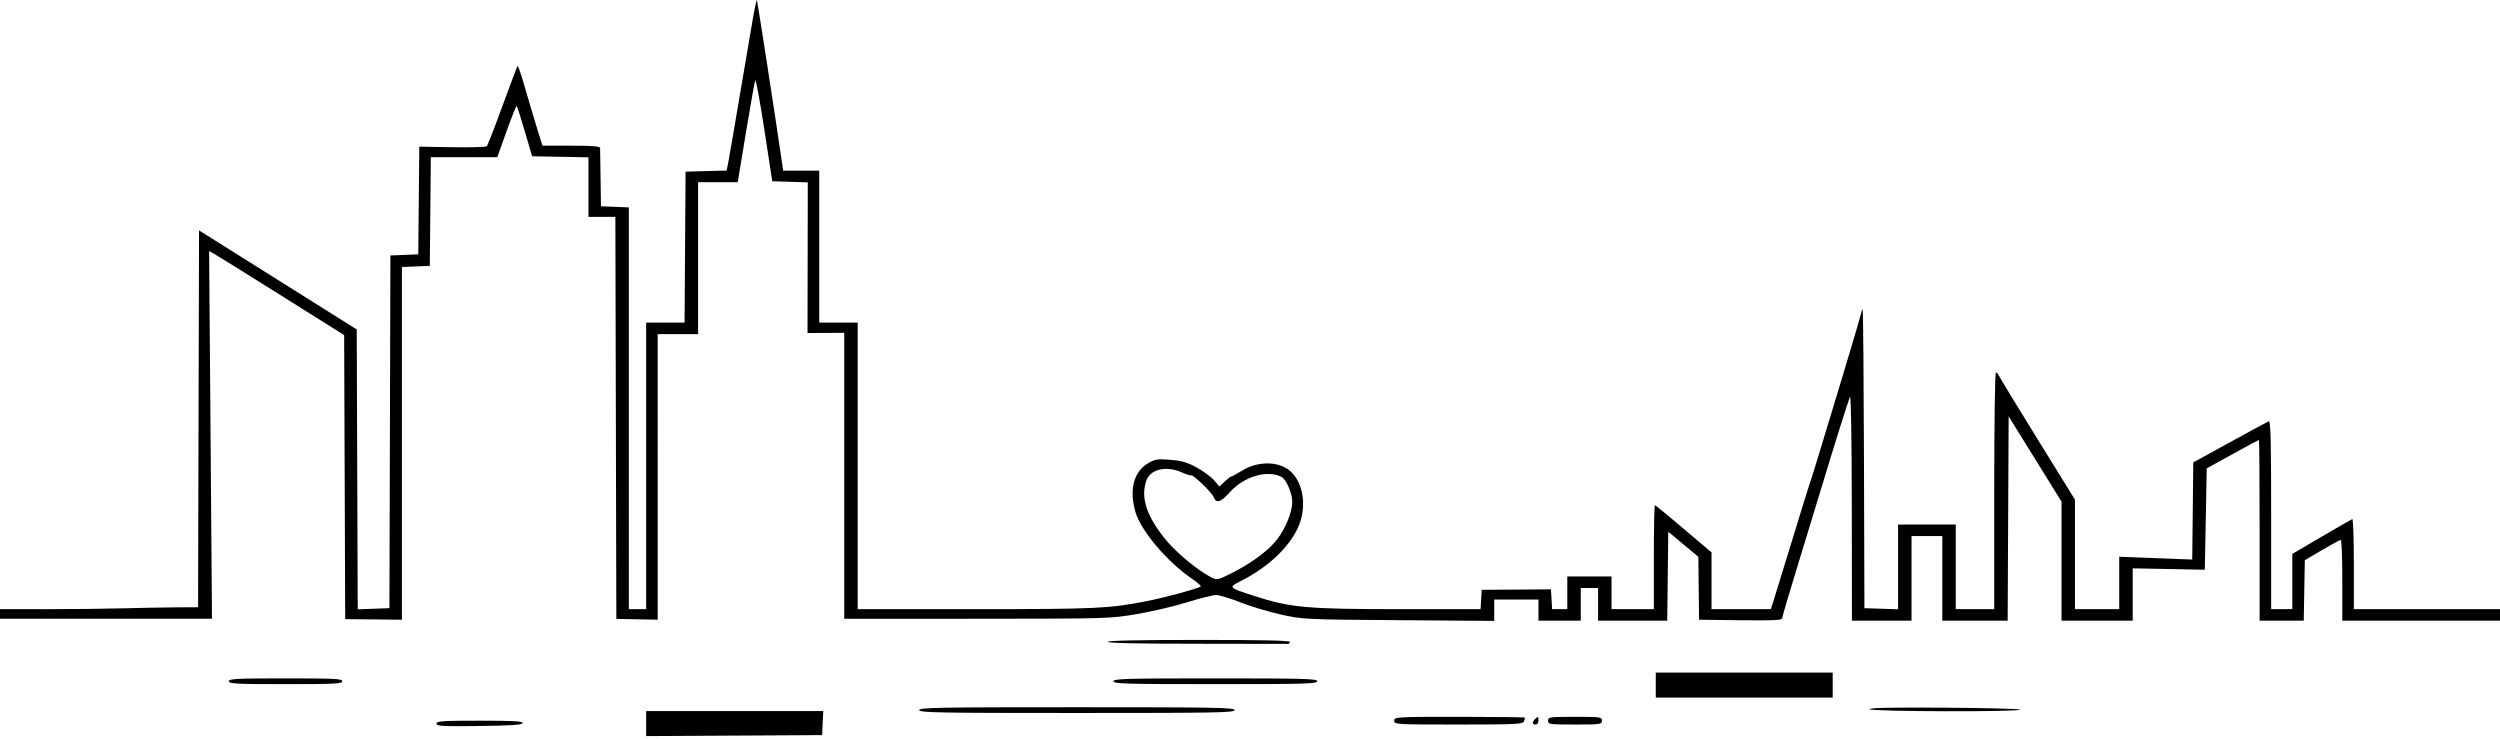 <svg width="2531" height="748" viewBox="0 0 2531 748" fill="none" xmlns="http://www.w3.org/2000/svg">
<path fill-rule="evenodd" clip-rule="evenodd" d="M762.61 16.494C760.933 25.898 755.067 60.315 749.577 92.975C744.085 125.635 738.713 156.927 737.64 162.513L735.688 172.67L714.883 173.221L694.078 173.772L693.568 250.189L693.06 326.606H673.612H654.166V471.651V616.697H645.405H636.644V413.329V209.962L622.529 209.389L608.413 208.817L608.026 180.586C607.814 165.06 607.596 151.262 607.539 149.922C607.465 148.088 600.262 147.489 578.304 147.489H549.169L543.583 129.48C540.509 119.574 535.053 101.199 531.455 88.645C527.859 76.091 524.517 66.22 524.028 66.711C523.539 67.2 516.68 85.331 508.786 107.004C500.891 128.676 493.709 147.131 492.827 148.012C491.943 148.896 476.206 149.358 457.852 149.04L424.484 148.462L423.97 202.976L423.456 257.49L409.35 258.062L395.245 258.633L394.748 437.179L394.252 615.724L378.203 616.288L362.153 616.855L361.655 475.191L361.154 333.527L325.136 310.91C305.326 298.469 269.405 275.908 245.312 260.774L201.507 233.257L201.01 424.002L200.514 614.75L177.647 614.889C165.07 614.964 140.763 615.414 123.63 615.887C106.497 616.358 71.672 616.734 46.239 616.721L0 616.697V621.565V626.432H107.307H214.615L213.161 440.306L211.708 254.18L216.525 256.808C219.175 258.253 249.938 277.397 284.885 299.349L348.429 339.261L348.951 483.025L349.473 626.79L378.19 627.098L406.907 627.405V448.861V270.316L421.022 269.744L435.137 269.171L435.655 214.171L436.171 159.17H469.824H503.476L512.866 132.803C518.031 118.3 522.657 106.837 523.15 107.328C523.641 107.818 527.344 119.465 531.38 133.208L538.717 158.197L567.238 158.736L595.758 159.273V189.4V219.525H609.377H622.998L623.492 423.041L623.989 626.556L644.92 626.981L665.85 627.405V482.846L665.848 338.287H686.29H706.733V261.384V184.48H726.804H746.873L755.163 134.347C759.722 106.775 763.961 82.9 764.584 81.293C765.205 79.687 769.34 102.028 773.771 130.94L781.828 183.507L799.81 184.068L817.791 184.628L817.663 260.887L817.532 337.146L836.116 337.057L854.699 336.965V481.7V626.432L860.053 626.482C862.997 626.51 923.509 626.488 994.525 626.434C1121.79 626.336 1124.04 626.266 1151.25 621.642C1166.44 619.063 1189.38 613.658 1202.22 609.632C1215.07 605.606 1228.22 602.36 1231.43 602.42C1234.64 602.479 1245.52 605.787 1255.6 609.77C1265.68 613.753 1284.08 619.292 1296.48 622.08C1318.83 627.098 1319.95 627.152 1415.9 627.878L1512.76 628.61V617.786V606.963H1535.15H1557.54V617.671V628.379H1578.95H1600.37V611.83V595.281H1609.13H1617.89V611.83V628.379H1652.9H1687.91L1688.43 583.358L1688.96 538.337L1704.18 550.998L1719.41 563.661L1719.76 595.532L1720.11 627.405L1762.13 627.929C1795.03 628.34 1804.16 627.917 1804.22 625.982C1804.26 624.623 1812.77 595.914 1823.13 562.183C1833.49 528.453 1843.66 495.161 1845.74 488.2C1854.02 460.377 1871.33 405.224 1872.92 401.562C1873.92 399.284 1874.68 445.522 1874.75 513.024L1874.89 628.379H1905.06H1935.24V585.546V542.714H1950.82H1966.39V585.546V628.379H1999.47H2032.55L2033.06 524.958L2033.56 421.54L2060.33 464.687L2087.1 507.835V568.108V628.379H2123.12H2159.14V601.885V575.393L2195.64 576.088L2232.15 576.785L2233.12 525.492L2234.09 474.196L2260.19 459.783C2274.55 451.855 2286.59 445.368 2286.96 445.368C2287.33 445.368 2287.63 486.545 2287.63 536.873V628.379H2309.98H2332.31L2332.85 597.769L2333.39 567.158L2350.83 556.884C2360.42 551.232 2368.96 546.608 2369.81 546.608C2370.66 546.608 2371.35 565.006 2371.35 587.493V628.379H2451.18H2531V622.538V616.697H2457.02H2383.03V570.783C2383.03 545.529 2382.32 525.159 2381.44 525.517C2380.56 525.873 2366.54 533.951 2350.29 543.468L2320.73 560.77V588.734V616.697H2310.02H2299.32V521.09C2299.32 445.364 2298.81 425.692 2296.88 426.489C2295.54 427.042 2277.8 436.642 2257.46 447.823L2220.47 468.151L2219.95 517.311L2219.42 566.47L2182.47 565.051L2145.51 563.634V590.165V616.697H2123.12H2100.73V561.307V505.917L2062.63 444.301C2041.68 410.413 2024.06 381.456 2023.48 379.955C2022.91 378.454 2021.65 377.226 2020.7 377.226C2019.7 377.226 2018.96 427.999 2018.96 496.961V616.697H1999.49H1980.02V573.865V531.033H1950.82H1921.61V573.941V616.849L1904.58 616.286L1887.54 615.724L1887.09 465.918C1886.84 383.524 1886.25 315.187 1885.78 314.058C1885.31 312.929 1884.86 313.269 1884.78 314.817C1884.69 316.365 1875.83 346.591 1865.09 381.986C1854.34 417.381 1843.31 453.788 1840.57 462.89C1837.83 471.992 1834.38 482.944 1832.9 487.227C1831.42 491.51 1823.13 518.232 1814.47 546.608C1805.82 574.984 1797.4 602.362 1795.77 607.449L1792.8 616.697H1762.78H1732.76V587.98L1732.76 559.263L1723.51 551.39C1690.41 523.21 1676.35 511.563 1675.42 511.563C1674.83 511.563 1674.35 535.218 1674.35 564.13V616.697H1652.94H1631.52V600.148V583.6H1609.13H1586.74V600.148V616.697H1579.06H1571.37L1570.78 606.673L1570.19 596.648L1535.15 596.897L1500.1 597.144L1499.52 606.922L1498.93 616.697H1415.5C1322.76 616.697 1306.33 615.177 1269.18 603.152C1243.63 594.884 1243.46 594.699 1255.95 588.383C1282.85 574.778 1303.69 555.591 1313.49 535.409C1324.91 511.887 1318.76 482.272 1300.54 473.063C1288.2 466.821 1270.96 468.184 1257.5 476.462C1252.23 479.706 1247.32 482.36 1246.6 482.36C1245.87 482.36 1242.86 484.671 1239.91 487.495L1234.55 492.631L1229.41 486.518C1226.58 483.158 1218.78 477.342 1212.08 473.596C1202.36 468.155 1196.96 466.537 1185.25 465.546C1172.3 464.452 1169.69 464.818 1162.79 468.696C1147.79 477.13 1142.86 495.842 1149.63 518.654C1155.33 537.843 1182.27 569.441 1207.3 586.298C1212.71 589.939 1216.4 593.346 1215.52 593.868C1211.33 596.34 1178.69 605.121 1160.37 608.705C1122.71 616.07 1109.15 616.697 987.627 616.697H868.328V471.651V326.606H848.858H829.389V249.702V172.799H811.115H792.84L791.527 163.551C786.668 129.314 766.784 0.516 766.28 0.011C765.939 -0.329 764.288 7.088 762.61 16.494ZM1196.71 478.343C1201.18 480.37 1205.22 481.639 1205.69 481.166C1207.21 479.644 1226.86 498.455 1228.64 503.143C1231.24 509.977 1235.8 508.649 1245.04 498.365C1259.4 482.391 1282.89 475.391 1297.3 482.788C1302.17 485.284 1308.24 499.259 1308.29 508.082C1308.35 517.772 1302.01 533.826 1293.66 545.187C1285.34 556.492 1267.7 569.765 1247.46 579.955C1232.59 587.443 1232.25 587.515 1226.05 584.384C1213.25 577.92 1191.23 559.785 1180.73 547.058C1160.85 522.963 1154.51 503.896 1160.57 486.499C1164.62 474.885 1180.97 471.196 1196.71 478.343ZM1121.43 649.795C1121.43 651.064 1152.9 651.742 1211.96 651.742C1261.75 651.742 1303.13 651.808 1303.9 651.888C1304.68 651.968 1305.63 651.092 1306.01 649.941C1306.5 648.467 1279.27 647.848 1214.07 647.848C1153.61 647.848 1121.43 648.524 1121.43 649.795ZM1676.3 693.601V706.256H1765.86H1855.42V693.601V680.946H1765.86H1676.3V693.601ZM231.684 689.707C231.684 692.236 239.363 692.627 289.118 692.627C338.874 692.627 346.552 692.236 346.552 689.707C346.552 687.178 338.874 686.786 289.118 686.786C239.363 686.786 231.684 687.178 231.684 689.707ZM1127.27 689.707C1127.27 692.265 1140.03 692.627 1230.46 692.627C1320.88 692.627 1333.64 692.265 1333.64 689.707C1333.64 687.149 1320.88 686.786 1230.46 686.786C1140.03 686.786 1127.27 687.149 1127.27 689.707ZM930.629 718.911C930.629 721.483 949.666 721.831 1090.28 721.831C1230.89 721.831 1249.92 721.483 1249.92 718.911C1249.92 716.339 1230.89 715.99 1090.28 715.99C949.666 715.99 930.629 716.339 930.629 718.911ZM1892.77 718.037C1893.58 720.47 2045.24 720.871 2045.24 718.439C2045.24 717.628 2010.78 716.734 1968.66 716.454C1914.73 716.095 1892.27 716.563 1892.77 718.037ZM654.166 732.559V745.233L743.238 744.727L832.31 744.221L832.89 732.052L833.468 719.884H743.818H654.166V732.559ZM1411.52 729.619C1411.52 733.435 1412.82 733.513 1476.53 733.513C1534.02 733.513 1541.68 733.156 1542.73 730.433C1543.38 728.739 1543.91 726.987 1543.91 726.539C1543.91 726.091 1514.12 725.725 1477.71 725.725C1412.82 725.725 1411.52 725.801 1411.52 729.619ZM1554.03 728.061C1550.85 731.241 1551.1 733.513 1554.62 733.513C1556.24 733.513 1557.54 731.782 1557.54 729.619C1557.54 725.08 1557.18 724.919 1554.03 728.061ZM1567.27 729.619C1567.27 733.328 1568.57 733.513 1594.53 733.513C1620.49 733.513 1621.79 733.328 1621.79 729.619C1621.79 725.91 1620.49 725.725 1594.53 725.725C1568.57 725.725 1567.27 725.91 1567.27 729.619ZM441.952 732.576C441.952 735.148 447.574 735.465 485.109 735.01C517.525 734.616 528.469 733.881 529.078 732.052C529.709 730.154 520.228 729.619 485.919 729.619C447.89 729.619 441.952 730.018 441.952 732.576Z" fill="black"/>
</svg>
